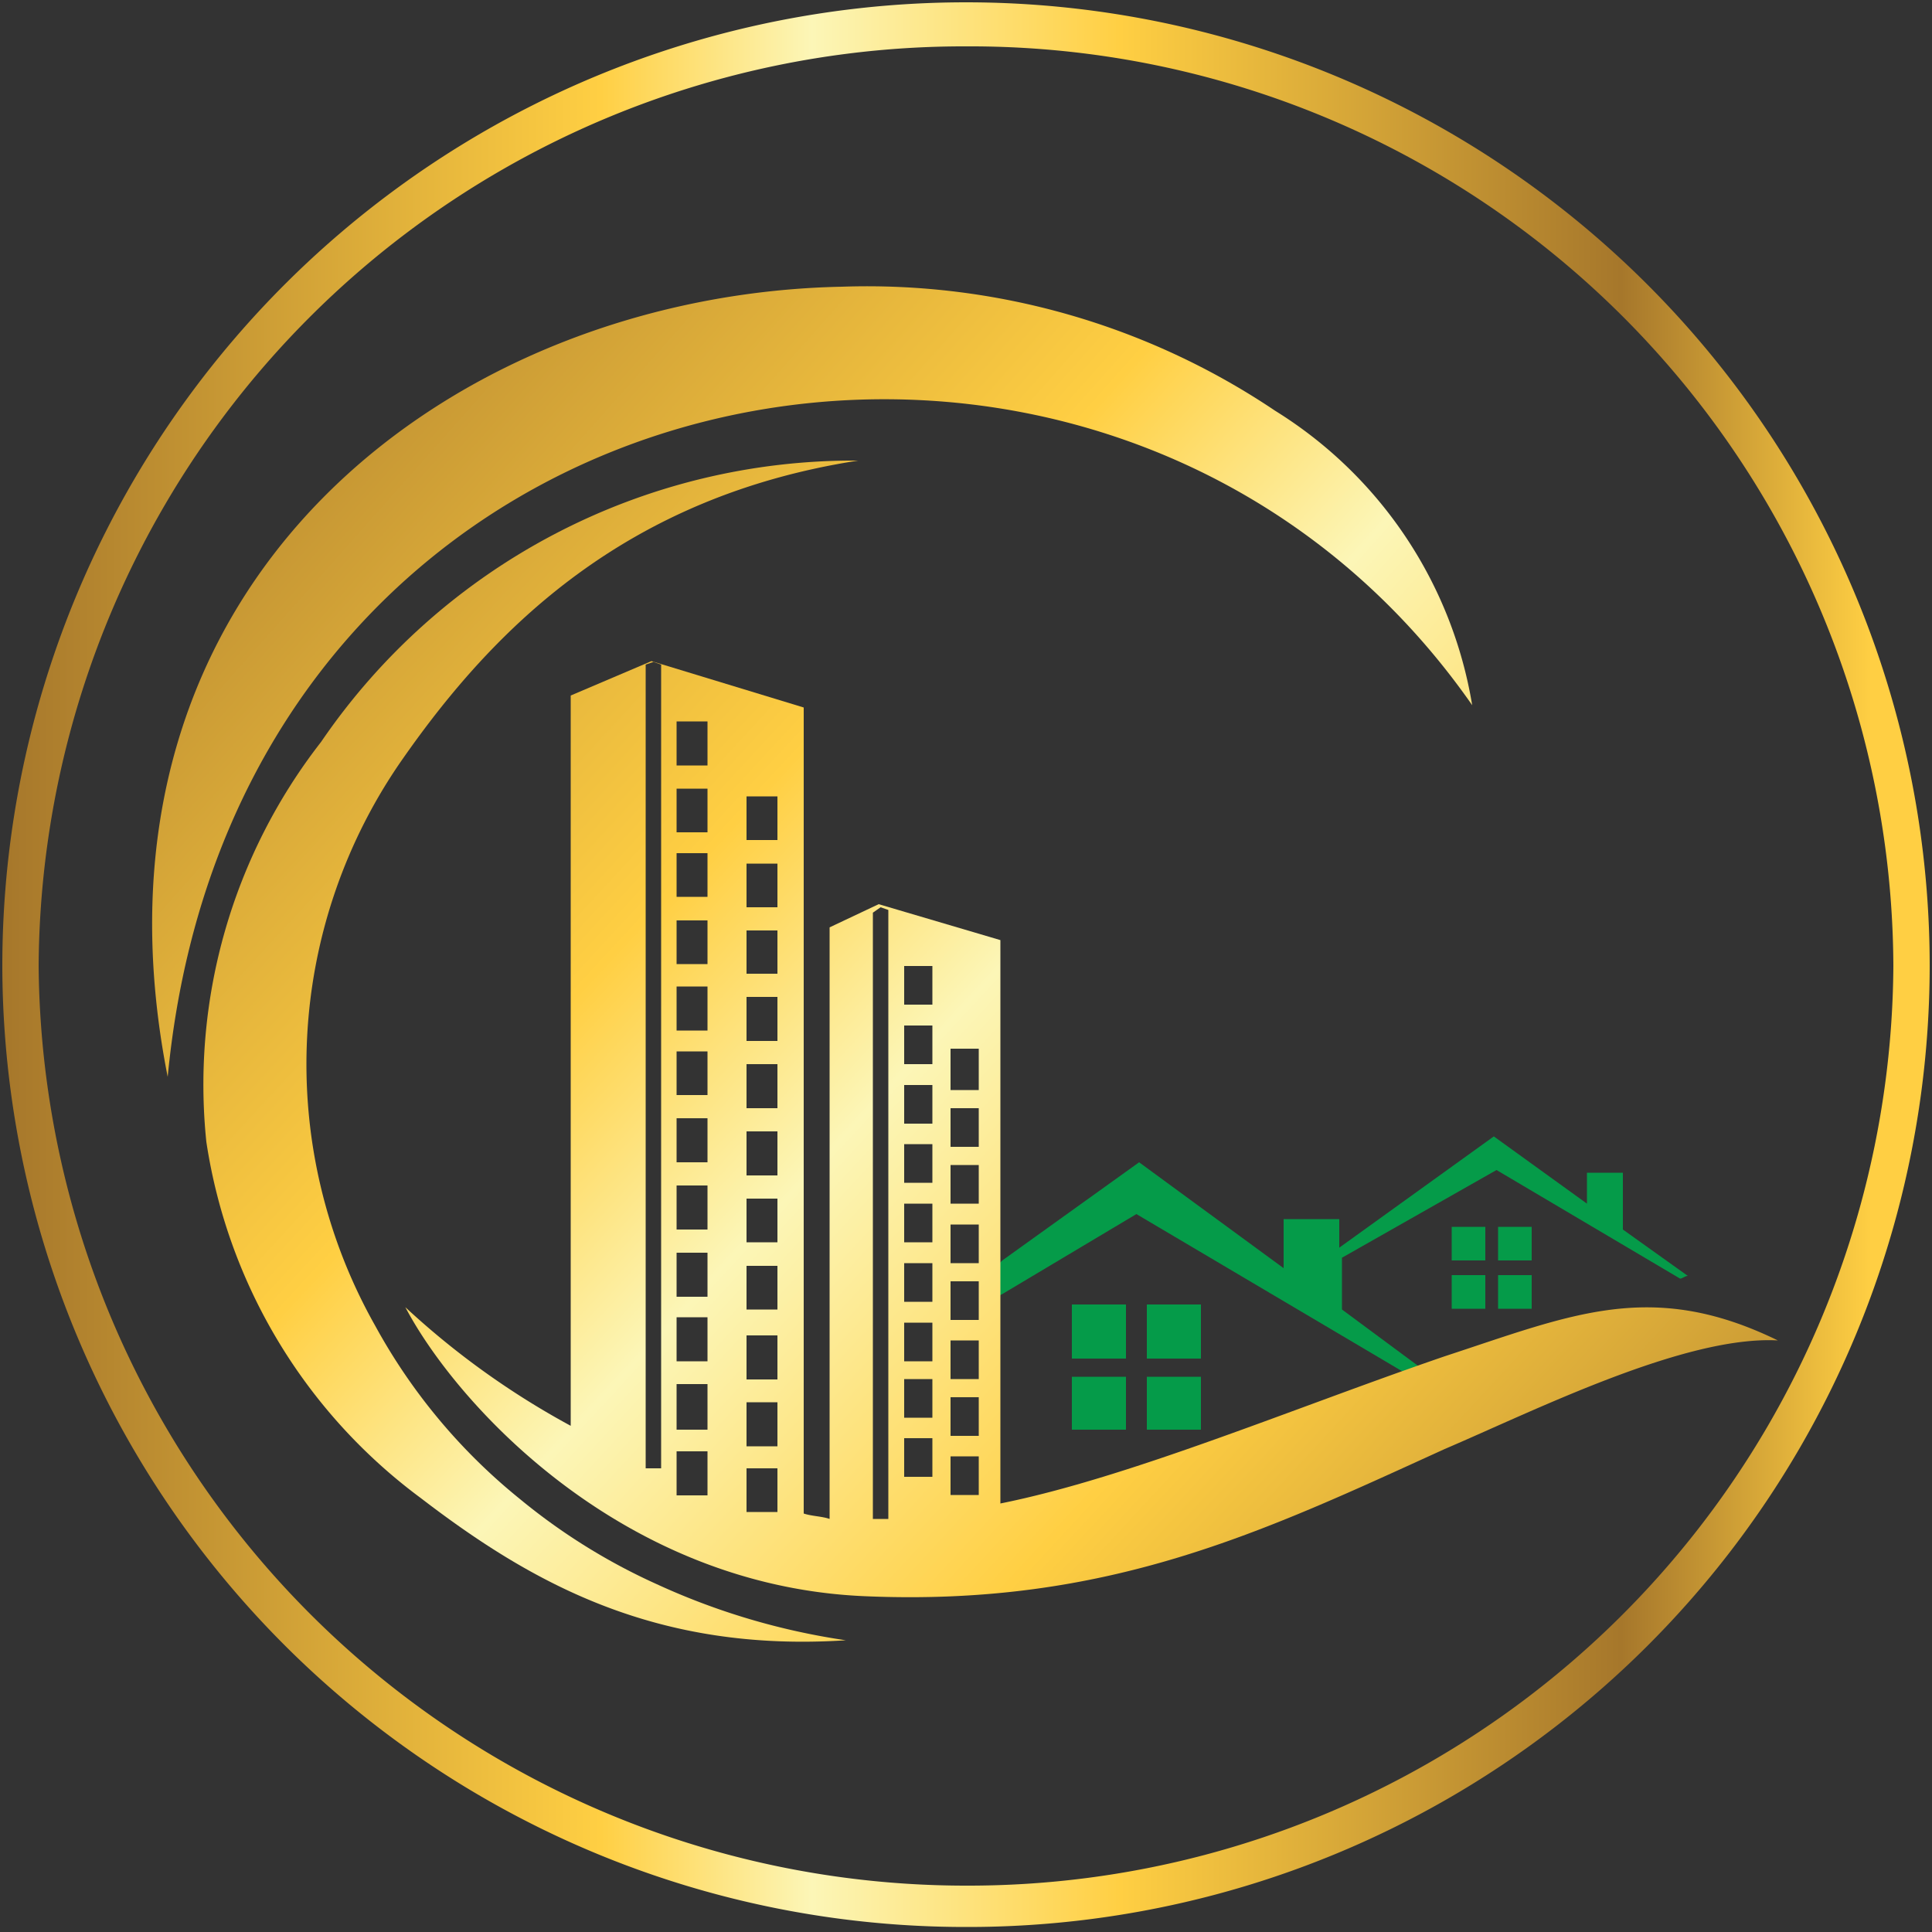 <svg id="Layer_1" data-name="Layer 1" xmlns="http://www.w3.org/2000/svg" xmlns:xlink="http://www.w3.org/1999/xlink" viewBox="0 0 50 50"><rect x="0" y="0" width="50" height="50" fill="#333333" stroke="none"/><defs><style>.cls-1,.cls-2,.cls-3,.cls-4,.cls-5{fill-rule:evenodd;}.cls-1{fill:url(#linear-gradient);}.cls-2{fill:#059b49;}.cls-3{fill:url(#linear-gradient-2);}.cls-4{fill:url(#linear-gradient-3);}.cls-5{fill:url(#linear-gradient-4);}</style><linearGradient id="linear-gradient" x1="0.06" y1="27" x2="49.94" y2="27" gradientTransform="matrix(1, 0, 0, -1, 0, 52)" gradientUnits="userSpaceOnUse"><stop offset="0" stop-color="#a6772b"/><stop offset="0.31" stop-color="#ffcf43"/><stop offset="0.42" stop-color="#fcf6b7"/><stop offset="0.58" stop-color="#ffcf43"/><stop offset="0.84" stop-color="#a6772b"/><stop offset="0.97" stop-color="#ffcf43"/><stop offset="1" stop-color="#ffcf43"/></linearGradient><linearGradient id="linear-gradient-2" x1="-57.38" y1="-32.15" x2="-6.67" y2="-79.08" gradientTransform="matrix(1, -0.02, -0.02, -1, 60.49, -27.38)" xlink:href="#linear-gradient"/><linearGradient id="linear-gradient-3" x1="0.11" y1="41.83" x2="50.82" y2="-5.1" xlink:href="#linear-gradient"/><linearGradient id="linear-gradient-4" x1="0.86" y1="42.64" x2="51.57" y2="-4.28" xlink:href="#linear-gradient"/></defs><path class="cls-1" d="M.06,25A24.92,24.92,0,0,0,25,49.87h0A24.89,24.89,0,0,0,49.94,25h0A24.94,24.94,0,0,0,.06,25ZM1,25A23.94,23.94,0,0,1,25,1.2h0A23.89,23.89,0,0,1,49,25h0A23.94,23.94,0,0,1,25,48.8h0A24,24,0,0,1,1,25Z"/><path class="cls-2" d="M27.74,33.76h1.4v1.4h-1.4v-1.4Zm1.94,0h1.4v1.4h-1.4v-1.4Zm-1.94,1.87h1.4V37h-1.4v-1.4Zm1.94,0h1.4V37h-1.4v-1.4Zm7.89-3.88h.87v.87h-.87v-.87Zm-8.16-.33,7,4.14c.06-.06.26-.06.4-.13l-2.08-1.54V32.55l4-2.27,4.75,2.81c.06,0,.13-.07.2-.07L42,31.82V30.35h-.93v.8l-2.41-1.74-4,2.88v-.74H33.22v1.27l-3.74-2.74-3.54,2.54-.41.4v.67l.41-.2,3.47-2.07Zm9.36.33h.87v.87h-.87v-.87ZM37.57,33h.87v.87h-.87V33Zm1.2,0h.87v.87h-.87Z"/><path class="cls-3" d="M38.1,18.25A11.09,11.09,0,0,0,33,10.63,18.92,18.92,0,0,0,21.79,7.42h0c-10,.2-20,7.55-17.45,20.45C6.15,8.89,28.68,4.74,38.1,18.25Z"/><path class="cls-4" d="M5.34,29.55a14.09,14.09,0,0,0,5.55,9.22c2.88,2.21,6.09,4,11,3.68A17.88,17.88,0,0,1,17,41a15.74,15.74,0,0,1-3.55-2.21,15,15,0,0,1-3.74-4.48,13.77,13.77,0,0,1,.74-14.71c2.34-3.34,5.74-6.75,11.76-7.68a16.68,16.68,0,0,0-13.9,7.28A14.43,14.43,0,0,0,5.34,29.55Z"/><path class="cls-5" d="M14.77,18V36.9a20.92,20.92,0,0,1-4.28-3.07h0c1.34,2.54,5.62,7.22,11.9,7.48h0c6.29.27,10.3-1.67,15-3.81,2.34-1,6.21-2.94,8.62-2.81-3.28-1.6-5.35-.66-8.62.41-3.88,1.33-8.16,3.14-11.5,3.81h0V24.33l-3.15-.93-1.27.6V39.31c-.2-.07-.46-.07-.67-.14h0V18.31l-3.94-1.2L14.77,18Zm1.94-.8.2-.07.2.07V38h-.4V17.18Zm.8,1.47h.8v1.14h-.8V18.65Zm0,1.74h.8v1.13h-.8V20.39Zm1.81.2h.8v1.13h-.8V20.59Zm-1.81,1.47h.8v1.13h-.8V22.06Zm1.81.27h.8v1.13h-.8V22.33Zm3.27,1.27.2-.14.2.07V39.31h-.4V23.6Zm-5.08.2h.8v1.13h-.8V23.8Zm1.81.26h.8V25.2h-.8V24.06ZM23.4,25h.73v1H23.4V25Zm-5.89.53h.8v1.14h-.8V25.53Zm1.81.27h.8v1.14h-.8V25.8Zm4.08.74h.73v1H23.4v-1Zm1.2.6h.73v1.07H24.6V27.14Zm-7.09.07h.8v1.13h-.8V27.21Zm1.81.33h.8v1.14h-.8V27.54Zm4.08.54h.73v1H23.4v-1Zm1.2.6h.73v1H24.6v-1Zm-7.09.26h.8v1.14h-.8V28.94Zm1.81.34h.8v1.14h-.8V29.28Zm4.08.33h.73v1H23.4v-1Zm1.2.54h.73v1H24.6v-1Zm-7.09.53h.8v1.14h-.8V30.68Zm1.81.34h.8v1.13h-.8V31Zm4.08.13h.73v1H23.4v-1Zm1.2.54h.73v1H24.6v-1Zm-7.09.73h.8v1.14h-.8V32.42Zm5.89.27h.73v1H23.4v-1Zm-4.08.07h.8v1.13h-.8V32.76Zm5.28.4h.73v1H24.6v-1Zm-7.09.93h.8v1.14h-.8V34.09Zm5.89.14h.73v1H23.4v-1Zm-4.08.33h.8V35.7h-.8V34.56Zm5.28.13h.73v1H24.6v-1Zm-1.2,1h.73v1H23.4v-1Zm-5.89.13h.8V37h-.8V35.83Zm7.09.34h.73v1H24.6v-1Zm-5.28.13h.8v1.14h-.8V36.3Zm4.08.93h.73v1H23.4v-1Zm-5.89.34h.8v1.14h-.8V37.57Zm7.09.13h.73v1H24.6v-1ZM19.32,38h.8v1.13h-.8Z"/></svg>